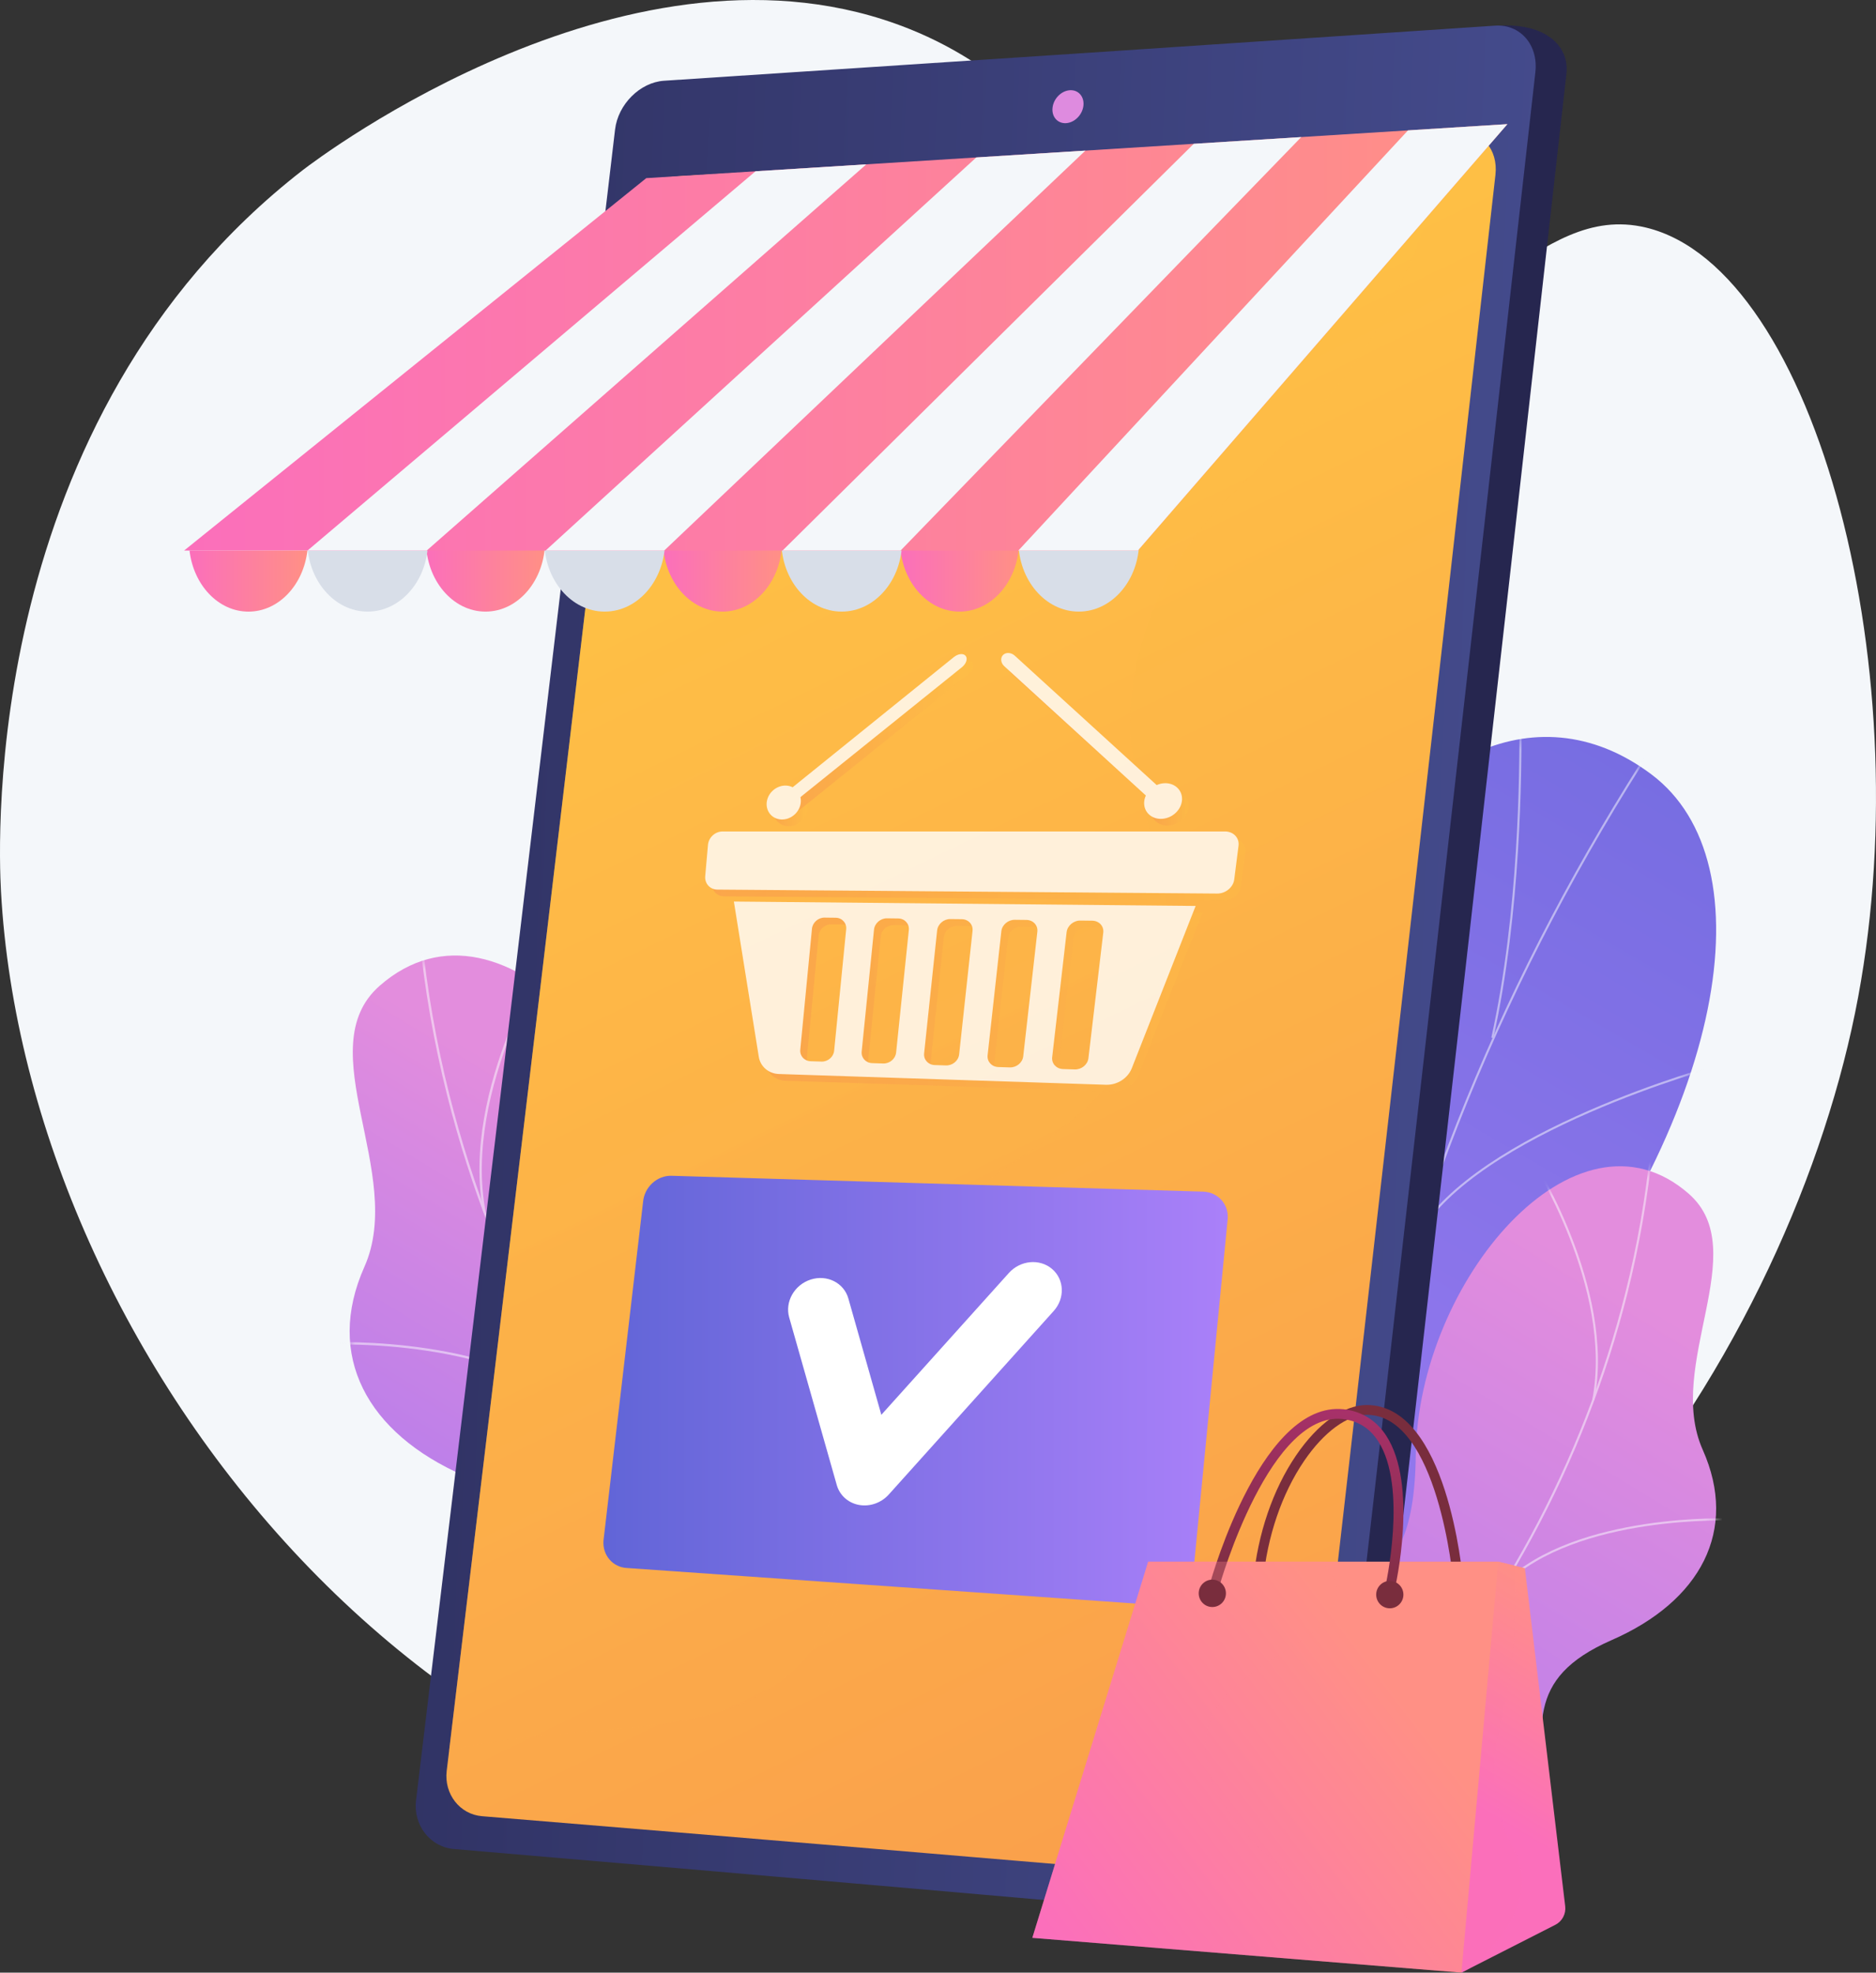 <svg width="214" height="225" viewBox="0 0 214 225" fill="none" xmlns="http://www.w3.org/2000/svg">
<rect x="0" y="0" width="214" height="225" fill="#333333" stroke="none"/>
<path d="M103.688 3.282C126.857 12.546 129.076 36.228 149.935 38.26C168.112 40.032 175.02 22.889 187.774 25.96C207.202 30.639 219.416 77.219 211.614 115.521C203.557 155.069 169.706 207.643 113.626 211.231C50.663 215.26 3.023 154.768 0.113 101.684C-0.201 95.943 -2.059 47.841 34.508 19.426C36.335 18.007 72.368 -9.241 103.688 3.283L103.688 3.282Z" fill="#F4F7FA"/>
<path d="M164.956 196.092C165.923 198.399 167.725 201.602 169.645 205.292H128.736C134.985 193.673 143.159 181.707 136.79 159.025C133.801 148.381 124.562 129.087 131.094 118.069C138.537 105.516 148.626 112.873 152.885 102.937C159.542 87.404 174.841 78.153 188.382 88.326C201.745 98.365 197.088 127.26 173.413 156.164C158.764 178.835 159.905 184.047 164.955 196.092H164.956Z" fill="url(#paint0_linear_545_2703)"/>
<mask id="mask0_545_2703" style="mask-type:luminance" maskUnits="userSpaceOnUse" x="128" y="84" width="68" height="122">
<path d="M164.956 196.092C165.923 198.399 167.725 201.602 169.645 205.292H128.736C134.985 193.673 143.159 181.707 136.79 159.025C133.801 148.381 124.562 129.087 131.094 118.069C138.537 105.516 148.626 112.873 152.885 102.937C159.542 87.404 174.841 78.153 188.382 88.326C201.745 98.365 197.088 127.26 173.413 156.164C158.764 178.835 159.905 184.047 164.955 196.092H164.956Z" fill="white"/>
</mask>
<g mask="url(#mask0_545_2703)">
<g style="mix-blend-mode:soft-light" opacity="0.5">
<path d="M148.496 202.909C148.969 197.574 149.683 192.568 150.44 187.266L150.692 185.499C151.213 182.969 151.658 180.46 152.089 178.034C153.06 172.556 153.978 167.381 155.7 161.995C155.765 161.676 155.811 161.363 155.861 161.032C156.037 159.848 156.22 158.625 157.072 157.554L157.095 157.507C164.052 128.713 177.031 100.88 195.673 74.783L195.48 74.644C176.826 100.759 163.836 128.611 156.87 157.426C155.992 158.543 155.798 159.846 155.626 160.997C155.577 161.326 155.531 161.636 155.47 161.936C153.748 167.324 152.828 172.506 151.855 177.993C151.424 180.417 150.979 182.925 150.458 185.459L150.205 187.234C149.448 192.538 148.733 197.548 148.259 202.889L148.496 202.911V202.909Z" fill="#FCFDFE"/>
<path d="M152.493 177.059C154.738 163.29 149.859 145.834 145.37 133.616C140.508 120.384 135.046 110.273 134.991 110.172L134.783 110.287C134.837 110.387 140.293 120.486 145.148 133.702C149.627 145.893 154.496 163.303 152.259 177.02L152.493 177.059Z" fill="#FCFDFE"/>
<path d="M170.353 118.398C173.545 103.92 173.561 87.983 173.566 82.746C173.567 81.744 173.568 81.082 173.591 80.956L173.358 80.915C173.332 81.055 173.331 81.577 173.33 82.746C173.325 87.977 173.309 103.894 170.122 118.347L170.354 118.398H170.353Z" fill="#FCFDFE"/>
<path d="M161.749 141.038C168.475 129.145 195.759 121.703 196.034 121.629L195.973 121.398C195.697 121.473 168.317 128.94 161.542 140.92L161.749 141.038V141.038Z" fill="#FCFDFE"/>
</g>
</g>
<path d="M161.504 165.892C161.283 184.794 152.219 178.566 143.86 180.431C134.213 194.468 133.305 207.492 147.708 218.739L163.758 216.323C169.712 216.045 176.7 214.215 176.306 206.24C175.86 197.221 173.739 191.493 183.862 187.064C193.984 182.635 198.332 174.553 194.233 165.36C189.919 155.686 200.037 142.646 192.643 136.164C179.76 124.87 161.735 146.209 161.506 165.891L161.504 165.892Z" fill="url(#paint1_linear_545_2703)"/>
<mask id="mask1_545_2703" style="mask-type:luminance" maskUnits="userSpaceOnUse" x="136" y="133" width="60" height="86">
<path d="M161.504 165.892C161.283 184.794 152.219 178.566 143.86 180.431C134.213 194.468 133.305 207.492 147.708 218.739L163.758 216.323C169.712 216.045 176.7 214.215 176.306 206.24C175.86 197.221 173.739 191.493 183.862 187.064C193.984 182.635 198.332 174.553 194.233 165.36C189.919 155.686 200.037 142.646 192.643 136.164C179.76 124.87 161.735 146.209 161.506 165.891L161.504 165.892Z" fill="white"/>
</mask>
<g mask="url(#mask1_545_2703)">
<g style="mix-blend-mode:soft-light" opacity="0.5">
<path d="M157.519 199.717C164.219 192.345 170.025 184.153 174.774 175.367C179.564 166.507 183.215 157.161 185.626 147.589C187.008 142.101 187.984 136.509 188.526 130.969L188.285 130.946C187.743 136.473 186.77 142.053 185.391 147.53C182.986 157.082 179.342 166.409 174.561 175.251C169.821 184.019 164.028 192.195 157.34 199.553L157.519 199.718V199.717Z" fill="#FCFDFE"/>
<path d="M174.794 210.098L174.904 209.88C171.923 208.353 168.407 207.162 164.453 206.341C162.568 205.949 160.697 205.69 158.89 205.573L158.874 205.816C160.67 205.933 162.531 206.191 164.404 206.58C168.337 207.397 171.832 208.581 174.794 210.098V210.098Z" fill="#FCFDFE"/>
<path d="M171.65 180.76C179.938 172.698 197.579 173.435 197.756 173.445L197.767 173.201C197.588 173.193 179.844 172.449 171.481 180.585L171.65 180.76Z" fill="#FCFDFE"/>
<path d="M181.869 159.72C184.35 146.858 174.765 131.994 174.668 131.845L174.465 131.98C174.562 132.127 184.093 146.91 181.631 159.673L181.87 159.72H181.869Z" fill="#FCFDFE"/>
</g>
</g>
<path d="M77.507 145.08C77.749 165.837 87.704 158.998 96.884 161.046C107.478 176.462 108.476 190.764 92.659 203.115L75.034 200.463C68.494 200.158 60.821 198.147 61.254 189.39C61.743 179.485 64.072 173.195 52.956 168.331C41.84 163.467 37.065 154.592 41.567 144.497C46.304 133.873 35.192 119.553 43.313 112.435C57.462 100.032 77.256 123.466 77.508 145.08H77.507Z" fill="url(#paint2_linear_545_2703)"/>
<mask id="mask2_545_2703" style="mask-type:luminance" maskUnits="userSpaceOnUse" x="39" y="108" width="66" height="96">
<path d="M77.507 145.08C77.749 165.837 87.704 158.998 96.884 161.046C107.478 176.462 108.476 190.764 92.659 203.115L75.034 200.463C68.494 200.158 60.821 198.147 61.254 189.39C61.743 179.485 64.072 173.195 52.956 168.331C41.84 163.467 37.065 154.592 41.567 144.497C46.304 133.873 35.192 119.553 43.313 112.435C57.462 100.032 77.256 123.466 77.508 145.08H77.507Z" fill="white"/>
</mask>
<g mask="url(#mask2_545_2703)">
<g style="mix-blend-mode:soft-light" opacity="0.5">
<path d="M81.884 182.227C74.525 174.13 68.149 165.134 62.934 155.486C57.674 145.756 53.665 135.493 51.018 124.981C49.5 118.953 48.428 112.812 47.833 106.729L48.098 106.703C48.693 112.773 49.762 118.9 51.276 124.915C53.918 135.405 57.919 145.648 63.169 155.358C68.373 164.986 74.737 173.966 82.08 182.046L81.884 182.227Z" fill="#FCFDFE"/>
<path d="M62.914 193.627L62.793 193.388C66.066 191.711 69.928 190.403 74.27 189.5C76.339 189.071 78.394 188.786 80.379 188.657L80.396 188.925C78.424 189.053 76.38 189.335 74.323 189.763C70.004 190.66 66.165 191.96 62.913 193.626L62.914 193.627Z" fill="#FCFDFE"/>
<path d="M66.365 161.409C57.263 152.555 37.89 153.364 37.696 153.374L37.683 153.106C37.88 153.098 57.365 152.281 66.55 161.216L66.365 161.409Z" fill="#FCFDFE"/>
<path d="M55.142 138.301C52.418 124.176 62.945 107.853 63.052 107.69L63.275 107.837C63.169 108 52.702 124.233 55.405 138.25L55.143 138.301H55.142Z" fill="#FCFDFE"/>
</g>
</g>
<path d="M74.36 14.903C66.84 78.827 59.319 142.084 51.798 204.674C51.46 207.48 53.389 209.962 56.085 210.194C86.311 213.077 116.537 216.024 146.762 219.035C152.154 219.298 155.115 216.268 155.462 213.234C163.203 145.667 170.944 77.394 178.685 8.413C179.032 5.315 176.423 2.652 171.03 2.917C140.656 5.095 110.282 7.244 79.907 9.364C77.192 9.545 74.697 12.036 74.36 14.903V14.903Z" fill="#26264F"/>
<path d="M70.162 14.773C62.594 78.976 55.027 142.503 47.459 205.356C47.119 208.171 49.059 210.667 51.773 210.9C83.159 213.573 114.544 216.299 145.929 219.079C148.793 219.335 151.426 217.053 151.775 214.006C159.565 146.129 167.354 77.539 175.144 8.23C175.494 5.119 173.418 2.731 170.534 2.927C138.938 5.047 107.341 7.141 75.744 9.21C73.011 9.392 70.502 11.893 70.162 14.774L70.162 14.773Z" fill="url(#paint3_linear_545_2703)"/>
<path d="M71.985 25.276C64.975 84.76 57.966 143.663 50.956 201.987C50.639 204.623 52.452 206.951 54.988 207.158C84.505 209.586 114.02 212.06 143.537 214.58C146.204 214.81 148.655 212.674 148.981 209.842C156.184 147.149 163.387 83.844 170.59 19.927C170.915 17.034 168.983 14.796 166.299 14.957C136.599 16.695 106.898 18.418 77.199 20.12C74.647 20.267 72.302 22.59 71.986 25.277L71.985 25.276Z" fill="url(#paint4_linear_545_2703)"/>
<path style="mix-blend-mode:multiply" opacity="0.35" d="M77.198 20.119C106.547 18.437 135.895 16.736 165.244 15.018C164.337 20.264 162.755 25.973 160.088 31.792C150.353 53.033 136.052 54.202 130.456 72.711C124.692 91.78 137.692 97.748 131.341 114.965C124.449 133.646 107.547 130.943 98.614 151.435C90.914 169.099 100.827 177.173 92.865 187.906C84.138 199.671 67.994 195.682 51.236 199.667C58.153 142.1 65.07 83.971 71.987 25.275C72.304 22.588 74.648 20.265 77.2 20.118L77.198 20.119Z" fill="url(#paint5_linear_545_2703)"/>
<path d="M120.066 12.279C119.946 13.313 120.637 14.105 121.61 14.048C122.583 13.989 123.468 13.1 123.588 12.061C123.707 11.024 123.015 10.228 122.042 10.292C121.07 10.353 120.185 11.242 120.066 12.279Z" fill="#DE8BDF"/>
<path d="M109.462 69.761C113.214 69.761 116.255 66.153 116.255 61.702C116.255 57.251 113.214 53.643 109.462 53.643C105.711 53.643 102.669 57.251 102.669 61.702C102.669 66.153 105.711 69.761 109.462 69.761Z" fill="url(#paint6_linear_545_2703)"/>
<path d="M82.423 69.761C86.175 69.761 89.216 66.153 89.216 61.702C89.216 57.251 86.175 53.643 82.423 53.643C78.672 53.643 75.63 57.251 75.63 61.702C75.63 66.153 78.672 69.761 82.423 69.761Z" fill="url(#paint7_linear_545_2703)"/>
<path d="M96.017 69.761C99.823 69.761 102.907 66.153 102.907 61.702C102.907 57.251 99.823 53.643 96.017 53.643C92.213 53.643 89.128 57.251 89.128 61.702C89.128 66.153 92.213 69.761 96.017 69.761Z" fill="#D8DEE8"/>
<path d="M55.383 69.761C59.135 69.761 62.176 66.153 62.176 61.702C62.176 57.251 59.135 53.643 55.383 53.643C51.632 53.643 48.59 57.251 48.59 61.702C48.59 66.153 51.632 69.761 55.383 69.761Z" fill="url(#paint8_linear_545_2703)"/>
<path d="M68.978 69.761C72.782 69.761 75.867 66.153 75.867 61.702C75.867 57.251 72.782 53.643 68.978 53.643C65.172 53.643 62.088 57.251 62.088 61.702C62.088 66.153 65.172 69.761 68.978 69.761Z" fill="#D8DEE8"/>
<path d="M41.938 69.761C45.742 69.761 48.827 66.153 48.827 61.702C48.827 57.251 45.742 53.643 41.938 53.643C38.132 53.643 35.048 57.251 35.048 61.702C35.048 66.153 38.132 69.761 41.938 69.761Z" fill="#D8DEE8"/>
<path d="M123.058 69.761C126.863 69.761 129.947 66.153 129.947 61.702C129.947 57.251 126.863 53.643 123.058 53.643C119.253 53.643 116.168 57.251 116.168 61.702C116.168 66.153 119.253 69.761 123.058 69.761Z" fill="#D8DEE8"/>
<path d="M171.952 14.159L129.8 62.794H21.004L73.723 20.318L171.952 14.159Z" fill="url(#paint9_linear_545_2703)"/>
<path d="M171.952 14.159L129.799 62.794H116.168L160.613 14.87L171.952 14.159Z" fill="#F4F7FA"/>
<path d="M148.439 15.633L102.734 62.794H89.269L136.174 16.403L148.439 15.633Z" fill="#F4F7FA"/>
<path d="M123.818 17.177L75.771 62.794H62.24L111.369 17.958L123.818 17.177Z" fill="#F4F7FA"/>
<path d="M86.184 19.537L98.824 18.744L48.677 62.794H35.08L86.184 19.537Z" fill="#F4F7FA"/>
<path d="M35.066 62.794C34.616 66.728 31.781 69.763 28.343 69.763C24.905 69.763 22.07 66.728 21.62 62.794H35.067H35.066Z" fill="url(#paint10_linear_545_2703)"/>
<g opacity="0.8">
<g style="mix-blend-mode:multiply" opacity="0.3">
<path d="M82.595 102.238L139.613 102.69C140.573 102.698 141.445 101.977 141.558 101.079L142.047 97.244C142.163 96.341 141.472 95.607 140.507 95.607L83.187 95.609C82.344 95.609 81.601 96.292 81.527 97.135L81.211 100.711C81.137 101.548 81.756 102.232 82.594 102.238H82.595Z" fill="url(#paint11_linear_545_2703)"/>
<path d="M84.48 103.599L87.324 121.308C87.503 122.424 88.446 123.233 89.614 123.271L126.927 124.499C128.205 124.541 129.42 123.764 129.873 122.613L137.156 104.102L84.48 103.6V103.599ZM122.439 107.092C122.525 106.353 123.226 105.761 124.007 105.77L125.356 105.786C126.141 105.795 126.706 106.405 126.618 107.148L124.924 121.476C124.838 122.204 124.139 122.775 123.366 122.75L122.033 122.709C121.263 122.685 120.707 122.079 120.791 121.354L122.438 107.093L122.439 107.092ZM114.99 106.994C115.071 106.261 115.758 105.674 116.525 105.683L117.852 105.698C118.623 105.707 119.182 106.312 119.098 107.048L117.488 121.255C117.406 121.977 116.722 122.543 115.961 122.519L114.651 122.479C113.894 122.455 113.345 121.854 113.425 121.135L114.99 106.994ZM107.667 106.899C107.744 106.172 108.417 105.59 109.171 105.599L110.476 105.614C111.234 105.622 111.785 106.222 111.706 106.952L110.177 121.04C110.099 121.756 109.428 122.317 108.681 122.293L107.393 122.253C106.649 122.23 106.107 121.634 106.182 120.921L107.667 106.898V106.899ZM100.466 106.804C100.539 106.084 101.199 105.506 101.94 105.514L103.223 105.529C103.968 105.538 104.513 106.132 104.437 106.856L102.987 120.827C102.914 121.537 102.256 122.094 101.521 122.071L100.255 122.032C99.523 122.009 98.988 121.418 99.059 120.711L100.467 106.803L100.466 106.804ZM93.385 106.711C93.455 105.996 94.101 105.423 94.831 105.432L96.092 105.447C96.825 105.456 97.362 106.045 97.292 106.763L95.918 120.62C95.848 121.324 95.204 121.876 94.481 121.853L93.235 121.815C92.515 121.793 91.987 121.206 92.055 120.505L93.387 106.711H93.385Z" fill="url(#paint12_linear_545_2703)"/>
<path d="M131.842 93.674C132.645 94.408 134.011 94.318 134.895 93.47C135.782 92.62 135.846 91.332 135.038 90.596C134.231 89.86 132.861 89.957 131.979 90.81C131.101 91.66 131.04 92.941 131.842 93.674Z" fill="url(#paint13_linear_545_2703)"/>
<path d="M115.183 75.481C115.51 75.147 116.109 75.18 116.521 75.555L133.293 90.847C133.714 91.231 133.778 91.81 133.437 92.138C133.095 92.467 132.478 92.423 132.058 92.039L115.333 76.764C114.923 76.39 114.856 75.815 115.183 75.481Z" fill="url(#paint14_linear_545_2703)"/>
<path d="M91.305 93.764C90.429 94.467 89.211 94.385 88.583 93.583C87.955 92.782 88.152 91.563 89.024 90.857C89.898 90.15 91.12 90.225 91.752 91.029C92.384 91.834 92.183 93.06 91.305 93.763V93.764Z" fill="url(#paint15_linear_545_2703)"/>
<path d="M110.922 75.581C110.667 75.261 110.066 75.322 109.578 75.716L90.551 91.078C90.093 91.448 89.92 91.999 90.164 92.31C90.407 92.62 90.977 92.573 91.435 92.204L110.499 76.87C110.986 76.477 111.176 75.9 110.922 75.581Z" fill="url(#paint16_linear_545_2703)"/>
</g>
<path d="M81.829 101.468L138.847 101.92C139.807 101.928 140.679 101.206 140.793 100.308L141.281 96.474C141.397 95.57 140.706 94.837 139.741 94.837L82.421 94.838C81.578 94.838 80.836 95.522 80.761 96.365L80.445 99.94C80.372 100.777 80.991 101.461 81.829 101.468H81.829Z" fill="white"/>
<path d="M83.714 102.83L86.557 120.539C86.736 121.655 87.68 122.464 88.848 122.502L126.16 123.73C127.438 123.772 128.654 122.995 129.107 121.844L136.389 103.333L83.713 102.831L83.714 102.83ZM121.674 106.322C121.759 105.583 122.46 104.991 123.241 105L124.59 105.016C125.375 105.025 125.94 105.635 125.852 106.378L124.158 120.706C124.072 121.434 123.373 122.005 122.6 121.98L121.268 121.939C120.497 121.915 119.942 121.309 120.025 120.584L121.672 106.323L121.674 106.322ZM114.224 106.225C114.305 105.491 114.992 104.905 115.76 104.913L117.086 104.928C117.857 104.937 118.416 105.542 118.332 106.278L116.722 120.486C116.64 121.208 115.956 121.773 115.195 121.75L113.885 121.709C113.128 121.686 112.579 121.084 112.659 120.366L114.224 106.225ZM106.901 106.129C106.978 105.402 107.651 104.82 108.405 104.829L109.71 104.844C110.468 104.852 111.019 105.452 110.94 106.182L109.411 120.27C109.333 120.986 108.663 121.547 107.915 121.524L106.627 121.483C105.883 121.46 105.341 120.864 105.416 120.151L106.901 106.128V106.129ZM99.7 106.034C99.773 105.314 100.433 104.736 101.175 104.744L102.457 104.759C103.203 104.768 103.747 105.362 103.672 106.086L102.222 120.057C102.148 120.768 101.49 121.325 100.755 121.302L99.489 121.262C98.757 121.239 98.222 120.648 98.293 119.941L99.701 106.033L99.7 106.034ZM92.62 105.941C92.689 105.226 93.335 104.653 94.065 104.662L95.326 104.677C96.059 104.686 96.597 105.275 96.526 105.993L95.152 119.85C95.082 120.554 94.438 121.107 93.715 121.084L92.47 121.045C91.749 121.023 91.221 120.437 91.289 119.735L92.621 105.941H92.62Z" fill="white"/>
<path d="M131.077 92.904C131.88 93.638 133.245 93.548 134.13 92.7C135.017 91.85 135.081 90.562 134.273 89.826C133.465 89.09 132.096 89.187 131.214 90.04C130.336 90.89 130.275 92.171 131.077 92.904Z" fill="white"/>
<path d="M114.416 74.711C114.744 74.377 115.343 74.409 115.755 74.785L132.527 90.077C132.948 90.461 133.012 91.04 132.671 91.368C132.329 91.697 131.712 91.653 131.292 91.269L114.567 75.994C114.157 75.62 114.09 75.045 114.416 74.711Z" fill="white"/>
<path d="M90.539 92.994C89.663 93.697 88.446 93.615 87.817 92.813C87.19 92.012 87.386 90.793 88.258 90.087C89.132 89.379 90.355 89.455 90.986 90.259C91.618 91.064 91.417 92.29 90.539 92.993V92.994Z" fill="white"/>
<path d="M110.156 74.811C109.901 74.492 109.3 74.552 108.812 74.946L89.785 90.308C89.327 90.678 89.154 91.229 89.397 91.54C89.641 91.85 90.21 91.803 90.669 91.434L109.732 76.1C110.22 75.707 110.41 75.13 110.156 74.811Z" fill="white"/>
</g>
<path d="M68.843 175.715C68.703 177.38 69.909 178.781 71.538 178.848L132.456 183.107C134.211 183.179 135.822 181.84 136.051 180.11L140.028 139.217C140.262 137.45 139.005 135.972 137.222 135.918L76.605 134.111C74.951 134.062 73.498 135.403 73.356 137.103L68.842 175.715H68.843Z" fill="url(#paint17_linear_545_2703)"/>
<path d="M97.874 171.631C96.697 171.374 95.776 170.524 95.453 169.386L90.025 150.271C89.516 148.48 90.616 146.543 92.481 145.947C94.344 145.351 96.267 146.317 96.775 148.108L100.536 161.375L115.088 145.193C116.395 143.741 118.597 143.536 120.007 144.734C121.417 145.933 121.503 148.081 120.198 149.533L101.387 170.464C100.525 171.422 99.226 171.878 97.993 171.655C97.953 171.647 97.913 171.64 97.874 171.631Z" fill="white"/>
<path d="M143.523 180.88C143.806 180.88 144.048 180.664 144.075 180.375C144.561 175.241 146.226 170.365 148.761 166.642C151.006 163.344 153.68 161.376 155.914 161.376H155.921C164.058 161.392 165.76 180.179 165.776 180.369C165.802 180.676 166.07 180.904 166.377 180.878C166.683 180.852 166.909 180.581 166.883 180.273C166.813 179.457 165.071 160.276 155.923 160.258H155.913C153.274 160.258 150.333 162.354 147.843 166.01C145.204 169.886 143.472 174.95 142.968 180.268C142.939 180.575 143.163 180.848 143.469 180.877C143.487 180.879 143.504 180.879 143.522 180.879L143.523 180.88Z" fill="url(#paint18_linear_545_2703)"/>
<path d="M177.421 219.546L166.71 225L160.22 204.971L170.914 178.121L173.946 178.868L178.547 217.43C178.651 218.303 178.201 219.149 177.421 219.546Z" fill="url(#paint19_linear_545_2703)"/>
<path style="mix-blend-mode:multiply" opacity="0.52" d="M160.22 204.971L170.914 178.121L172.703 178.561C172.951 182.146 172.842 185.097 172.673 187.245C171.956 196.388 169.576 198.931 170.729 205.309C171.688 210.612 173.783 211.331 173.6 214.899C173.4 218.784 170.705 222.038 167.502 224.597L166.712 224.999L160.222 204.97L160.22 204.971Z" fill="url(#paint20_linear_545_2703)"/>
<path d="M170.913 178.121H130.976L117.759 221.033L166.71 225L170.913 178.121Z" fill="url(#paint21_linear_545_2703)"/>
<path d="M158.542 181.799C158.794 181.799 159.022 181.625 159.082 181.367C159.196 180.881 161.82 169.382 158.12 163.74C157.06 162.122 155.578 161.135 153.716 160.805C144.152 159.11 138.263 179.769 138.018 180.649C137.934 180.946 138.107 181.254 138.402 181.338C138.697 181.422 139.004 181.248 139.087 180.952C139.144 180.746 144.941 160.382 153.522 161.906C155.093 162.185 156.293 162.986 157.192 164.356C160.63 169.601 158.026 180.999 158 181.114C157.93 181.414 158.115 181.715 158.414 181.785C158.456 181.796 158.499 181.8 158.541 181.8L158.542 181.799Z" fill="url(#paint22_linear_545_2703)"/>
<g style="mix-blend-mode:multiply" opacity="0.3">
<path d="M130.977 178.121H150.789C151.766 179.12 152.46 180.272 152.526 181.565C152.837 187.636 138.958 189.631 137.62 197.952C136.654 203.955 142.595 210.882 147.896 213.967C153.481 217.219 157.266 215.572 161.043 219.182C162.703 220.768 163.714 222.751 164.315 224.806L117.758 221.033L130.976 178.121L130.977 178.121Z" fill="url(#paint23_linear_545_2703)"/>
</g>
<path d="M158.537 183.445C159.395 183.445 160.09 182.746 160.09 181.884C160.09 181.022 159.395 180.323 158.537 180.323C157.68 180.323 156.985 181.022 156.985 181.884C156.985 182.746 157.68 183.445 158.537 183.445Z" fill="url(#paint24_linear_545_2703)"/>
<path d="M138.292 183.299C139.149 183.299 139.844 182.6 139.844 181.738C139.844 180.876 139.149 180.177 138.292 180.177C137.435 180.177 136.74 180.876 136.74 181.738C136.74 182.6 137.435 183.299 138.292 183.299Z" fill="url(#paint25_linear_545_2703)"/>
<defs>
<linearGradient id="paint0_linear_545_2703" x1="110.829" y1="230.441" x2="228.337" y2="28.397" gradientUnits="userSpaceOnUse">
<stop stop-color="#AA80F9"/>
<stop offset="1" stop-color="#6165D7"/>
</linearGradient>
<linearGradient id="paint1_linear_545_2703" x1="188.073" y1="148.559" x2="126.682" y2="249.054" gradientUnits="userSpaceOnUse">
<stop stop-color="#E38DDD"/>
<stop offset="1" stop-color="#9571F6"/>
</linearGradient>
<linearGradient id="paint2_linear_545_2703" x1="82.056" y1="136.571" x2="35.694" y2="212.464" gradientUnits="userSpaceOnUse">
<stop stop-color="#E38DDD"/>
<stop offset="1" stop-color="#9571F6"/>
</linearGradient>
<linearGradient id="paint3_linear_545_2703" x1="173.188" y1="110.759" x2="-18.613" y2="103.468" gradientUnits="userSpaceOnUse">
<stop stop-color="#444B8C"/>
<stop offset="1" stop-color="#26264F"/>
</linearGradient>
<linearGradient id="paint4_linear_545_2703" x1="75.548" y1="37.445" x2="261.789" y2="421.561" gradientUnits="userSpaceOnUse">
<stop stop-color="#FFC444"/>
<stop offset="1" stop-color="#F36F56"/>
</linearGradient>
<linearGradient id="paint5_linear_545_2703" x1="74.885" y1="37.767" x2="261.125" y2="421.883" gradientUnits="userSpaceOnUse">
<stop stop-color="#FFC444"/>
<stop offset="1" stop-color="#F36F56"/>
</linearGradient>
<linearGradient id="paint6_linear_545_2703" x1="116.255" y1="61.702" x2="102.67" y2="61.702" gradientUnits="userSpaceOnUse">
<stop stop-color="#FF9085"/>
<stop offset="1" stop-color="#FB6FBB"/>
</linearGradient>
<linearGradient id="paint7_linear_545_2703" x1="89.216" y1="-0.001" x2="75.63" y2="-0.001" gradientUnits="userSpaceOnUse">
<stop stop-color="#FF9085"/>
<stop offset="1" stop-color="#FB6FBB"/>
</linearGradient>
<linearGradient id="paint8_linear_545_2703" x1="62.176" y1="-0.001" x2="48.59" y2="-0.001" gradientUnits="userSpaceOnUse">
<stop stop-color="#FF9085"/>
<stop offset="1" stop-color="#FB6FBB"/>
</linearGradient>
<linearGradient id="paint9_linear_545_2703" x1="171.952" y1="38.476" x2="21.004" y2="38.476" gradientUnits="userSpaceOnUse">
<stop stop-color="#FF9085"/>
<stop offset="1" stop-color="#FB6FBB"/>
</linearGradient>
<linearGradient id="paint10_linear_545_2703" x1="35.066" y1="66.278" x2="21.62" y2="66.278" gradientUnits="userSpaceOnUse">
<stop stop-color="#FF9085"/>
<stop offset="1" stop-color="#FB6FBB"/>
</linearGradient>
<linearGradient id="paint11_linear_545_2703" x1="142.06" y1="99.15" x2="81.206" y2="99.15" gradientUnits="userSpaceOnUse">
<stop stop-color="#FFC444"/>
<stop offset="1" stop-color="#F36F56"/>
</linearGradient>
<linearGradient id="paint12_linear_545_2703" x1="137.155" y1="114.05" x2="84.48" y2="114.05" gradientUnits="userSpaceOnUse">
<stop stop-color="#FFC444"/>
<stop offset="1" stop-color="#F36F56"/>
</linearGradient>
<linearGradient id="paint13_linear_545_2703" x1="135.605" y1="92.136" x2="131.279" y2="92.136" gradientUnits="userSpaceOnUse">
<stop stop-color="#FFC444"/>
<stop offset="1" stop-color="#F36F56"/>
</linearGradient>
<linearGradient id="paint14_linear_545_2703" x1="133.656" y1="83.804" x2="114.975" y2="83.804" gradientUnits="userSpaceOnUse">
<stop stop-color="#FFC444"/>
<stop offset="1" stop-color="#F36F56"/>
</linearGradient>
<linearGradient id="paint15_linear_545_2703" x1="92.121" y1="92.307" x2="88.216" y2="92.307" gradientUnits="userSpaceOnUse">
<stop stop-color="#FFC444"/>
<stop offset="1" stop-color="#F36F56"/>
</linearGradient>
<linearGradient id="paint16_linear_545_2703" x1="111.035" y1="83.945" x2="90.054" y2="83.945" gradientUnits="userSpaceOnUse">
<stop stop-color="#FFC444"/>
<stop offset="1" stop-color="#F36F56"/>
</linearGradient>
<linearGradient id="paint17_linear_545_2703" x1="140.056" y1="158.609" x2="68.832" y2="158.609" gradientUnits="userSpaceOnUse">
<stop stop-color="#AA80F9"/>
<stop offset="1" stop-color="#6165D7"/>
</linearGradient>
<linearGradient id="paint18_linear_545_2703" x1="169.491" y1="167.277" x2="164.623" y2="169.074" gradientUnits="userSpaceOnUse">
<stop stop-color="#AB316D"/>
<stop offset="1" stop-color="#792D3D"/>
</linearGradient>
<linearGradient id="paint19_linear_545_2703" x1="183.105" y1="184.077" x2="169.452" y2="206.843" gradientUnits="userSpaceOnUse">
<stop stop-color="#FF9085"/>
<stop offset="1" stop-color="#FB6FBB"/>
</linearGradient>
<linearGradient id="paint20_linear_545_2703" x1="181.012" y1="182.822" x2="167.359" y2="205.587" gradientUnits="userSpaceOnUse">
<stop stop-color="#FF9085"/>
<stop offset="1" stop-color="#FB6FBB"/>
</linearGradient>
<linearGradient id="paint21_linear_545_2703" x1="159.535" y1="193.275" x2="121.255" y2="222.604" gradientUnits="userSpaceOnUse">
<stop stop-color="#FF9085"/>
<stop offset="1" stop-color="#FB6FBB"/>
</linearGradient>
<linearGradient id="paint22_linear_545_2703" x1="152.044" y1="158.853" x2="148.113" y2="183.776" gradientUnits="userSpaceOnUse">
<stop stop-color="#AB316D"/>
<stop offset="1" stop-color="#792D3D"/>
</linearGradient>
<linearGradient id="paint23_linear_545_2703" x1="159.042" y1="192.632" x2="120.763" y2="221.961" gradientUnits="userSpaceOnUse">
<stop stop-color="#FF9085"/>
<stop offset="1" stop-color="#FB6FBB"/>
</linearGradient>
<linearGradient id="paint24_linear_545_2703" x1="160.632" y1="181.101" x2="160.006" y2="181.332" gradientUnits="userSpaceOnUse">
<stop stop-color="#AB316D"/>
<stop offset="1" stop-color="#792D3D"/>
</linearGradient>
<linearGradient id="paint25_linear_545_2703" x1="140.386" y1="180.956" x2="139.76" y2="181.188" gradientUnits="userSpaceOnUse">
<stop stop-color="#AB316D"/>
<stop offset="1" stop-color="#792D3D"/>
</linearGradient>
</defs>
</svg>

